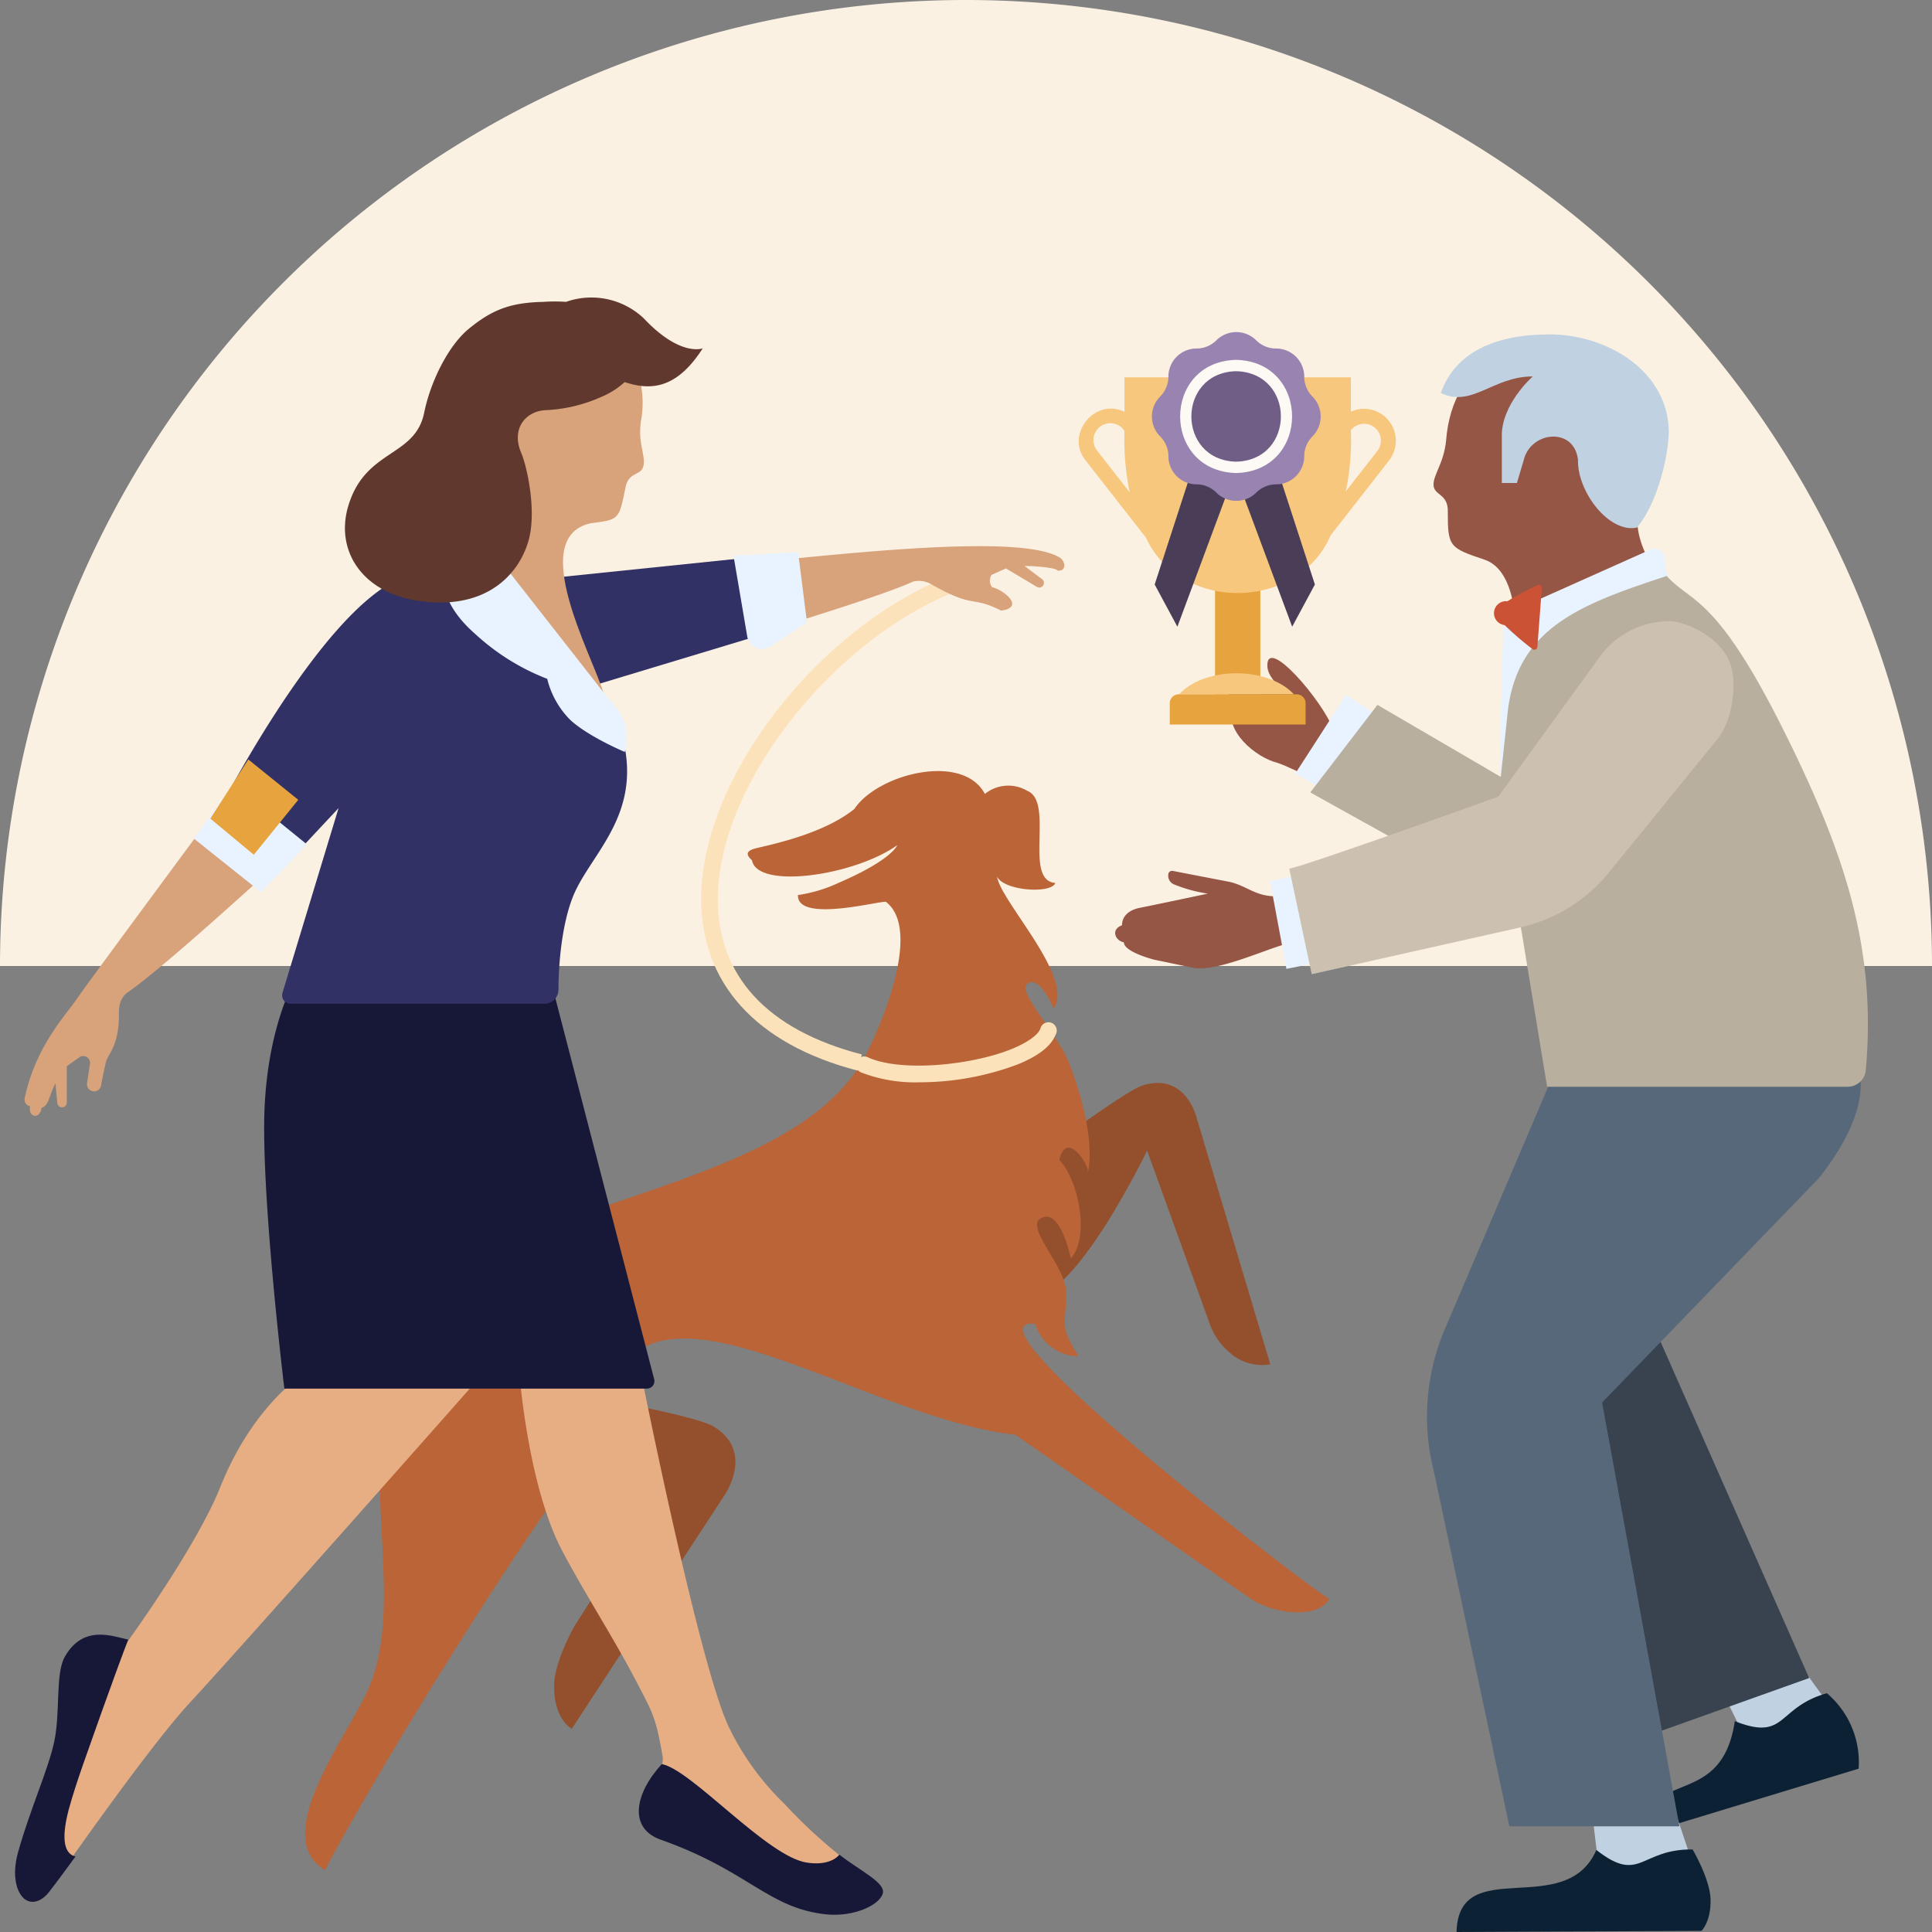 <svg xmlns="http://www.w3.org/2000/svg" width="256" height="256" viewBox="0 0 256 256" id="success-individual-2-large" data-supported-dps="256x256">
  <rect x="0" y="0" width="256" height="256" fill="#808080" stroke="none"/>
  <path d="M128 0a128 128 0 01128 128H0A128 128 0 01128 0z" fill="#fbf1e2"/>
  <path d="M185.08 101.24l-8.49-4.71c-1.26-3.53-8.76-12.39-8.66-8.29.07 2.64 5 4.23-2.66 1.75-.9-2.87-4.7.62-2.42 1.86-.35.59 0 1.13.48 1.51-1.24 3.44 3 7 6 7.74 2.37.81 9.17 4.48 11.73 5.37z" fill="#955646"/>
  <path fill="#c0d1e2" d="M239.72 222.26l3.69 5.09-11.47 4.35-3.54-7.18 11.32-2.26z"/>
  <path d="M217.83 243l28.45-8.64a12 12 0 00-4.21-10c-6.72 1.91-5.3 6.42-12.2 3.7-1.74 11.8-11.62 6.03-12.04 14.94z" fill="#0d2135"/>
  <path fill="#c0d1e2" d="M222.13 240.5l2.85 8.54-12.99-.22-.89-7.51 11.03-.81z"/>
  <path d="M193 256l32.46-.15s1.27-1.22 1.2-4.16c-.06-2.69-2.38-6.63-2.38-6.63-7-.08-6.92 4.64-12.75.07-4.09 9.37-18.28.43-18.53 10.87z" fill="#0d2135"/>
  <path fill="#38434f" d="M216.97 170.86l22.75 51.49-21.51 7.68-20.19-45.41 18.95-13.76z"/>
  <path d="M206 142l-14.68 34.42A29.6 29.6 0 00190 195l10 47h22.53l-10.24-56.16 28.72-29.73C249 146 246 141 246 141z" fill="#56687a"/>
  <path d="M221.86 79.09c-1.84-2-6.64-8.4-4.25-12.76 11.51-20.3-24.28-30.43-26-7.91-.3 2.93-1.68 4.47-1.66 5.8 0 1.49 2 1.12 1.89 3.68 0 4.55.24 4.71 4.87 6.26s4.13 10.52 4.13 10.52z" fill="#955646"/>
  <path d="M205.31 44.31c-7.14 0-12.5 2.35-14.39 7.76 4.13 2 6.89-2.2 12.18-2.19 0 0-4.28 3.74-4.1 8.12v6h2l.89-3c.92-3.9 6.69-4.46 7.2-.09-.11 4.25 4.12 9.77 7.8 9 2.5-2.84 4.2-9.06 4.23-12.8-.12-7.85-8.03-12.8-15.81-12.8z" fill="#c0d1e2"/>
  <path fill="#e8f3ff" d="M181.86 94.36l-3.5-2.28-6.72 10.41 3.53 2.02 6.69-10.15zM218.68 72.83l-19.26 8.61c-.67 5.26-.76 33.55-.76 33.55 19.51-25.08 26.22-32.24 26.22-32.24-3.44-3.46-4.22-6.71-4.29-8.73a1.36 1.36 0 00-1.91-1.19z"/>
  <path d="M220.85 76.32c-11.65 3.82-20.13 7-21.14 18.7l-.85 7.92-16.34-9.54-8.9 11.6 27.48 15.29L205 144h39.84a2.41 2.41 0 002.39-2.22c1.41-15.93-2.62-28.53-11.07-45.37-8.87-17.67-12.07-16.49-15.31-20.09z" fill="#b9af9f"/>
  <path d="M191.77 109l-2.52 3.91c-1.26.39-16.44 5.2-17.13 5.32-5.19 1.57-6.28-.79-9.32-1.4l-7.4-1.43a.51.51 0 00-.6.53 1.24 1.24 0 00.72 1.24 19.47 19.47 0 004.52 1.24s-6.45 1.37-9 1.88-2.36 2.31-2.36 2.31c-1.57.57-.87 2.08.24 2.26 0 1.29 4 2.3 4 2.3l4.81 1c3 .9 9.7-2.3 12.8-3.11l5.18-.48 16.77-1.12a16.05 16.05 0 008.24-2.91l3.69-2.59z" fill="#955646"/>
  <path fill="#e8f3ff" d="M171.33 116.11l-3.04.65 2.17 11.62 3.69-.74-2.82-11.53z"/>
  <path d="M170.83 115.09c1.19 0 27.7-9.53 27.7-9.53l13.2-18.2a11.53 11.53 0 019.35-5.06c2.34 0 7.3 2.22 8.34 6.12.6 2.25.3 7-2 9.7l-14.25 17.51a21.1 21.1 0 01-11.73 7.26l-27.63 6.2z" fill="#ccc1b0"/>
  <path d="M203.73 77.55a35.16 35.16 0 00-4 2.12 1.59 1.59 0 10-.36 3.16 39.19 39.19 0 003.69 3.17.4.4 0 00.65-.27l.59-7.8a.39.39 0 00-.57-.38z" fill="#cc5236"/>
  <path fill="#e7a33e" d="M161 78h6v14h-6z"/>
  <path d="M163.83 89.21c-3.25 0-6.08 1.12-7.59 2.79h15.21c-1.54-1.67-4.37-2.79-7.62-2.79z" fill="#f8c77e"/>
  <path d="M156.19 92h15.63a1.19 1.19 0 011.18 1.19V96h-18v-2.81a1.19 1.19 0 011.19-1.19z" fill="#e7a33e"/>
  <path d="M183.34 55.07a4.2 4.2 0 00-4.34-.52V50h-30v4.58c-3.91-1.94-7.91 3-5.15 6.43l8 10.24c4.56 9.93 20.16 9.72 24.47-.32l7.75-9.93a4.25 4.25 0 00-.73-5.93zm-37.91 4.71a2.24 2.24 0 113.57-2.69 34.55 34.55 0 00.69 8.15zm37.06 0l-4.16 5.32A34.1 34.1 0 00179 57a2.23 2.23 0 013.49 2.78z" fill="#f8c77e"/>
  <path fill="#493d57" d="M162.87 60.6h5.88l5.48 16.85-3.01 5.59-8.35-22.44z"/>
  <path fill="#493d57" d="M164.36 60.6h-5.88L153 77.45l3.01 5.59 8.35-22.44z"/>
  <path d="M173.91 57.82a3.74 3.74 0 000-5.27 3.73 3.73 0 01-1.09-2.64 3.73 3.73 0 00-3.73-3.73 3.73 3.73 0 01-2.64-1.09 3.74 3.74 0 00-5.27 0 3.73 3.73 0 01-2.64 1.09 3.73 3.73 0 00-3.72 3.73 3.74 3.74 0 01-1.1 2.64 3.74 3.74 0 000 5.27 3.74 3.74 0 011.1 2.64 3.73 3.73 0 003.72 3.72 3.74 3.74 0 012.64 1.1 3.74 3.74 0 005.27 0 3.74 3.74 0 012.64-1.1 3.73 3.73 0 003.73-3.72 3.73 3.73 0 011.09-2.64z" fill="#9983b1"/>
  <path d="M163.79 49.18c-7.91.2-7.91 11.8 0 12 7.92-.18 7.92-11.8 0-12z" fill="#715e86"/>
  <path d="M163.79 49.18c7.92.2 7.92 11.8 0 12-7.91-.2-7.91-11.8 0-12m0-1.5c-9.89.26-9.88 14.74 0 15 9.89-.26 9.89-14.74 0-15z" fill="#fdfaf5"/>
  <path d="M130.23 158.64s18.15-13.88 21.19-14.82c5.76-1.78 7.16 4.36 7.16 4.36l9.74 32.6a6.42 6.42 0 01-5.47-1.64 8.57 8.57 0 01-2.5-3.58l-8.35-23.1s-7.39 15.31-13 18.59c-3.94 2.32-7.34-2.87-7.34-2.87l-1.5-9.54zM58.9 186.92l10.28-3.46s22.37 3.74 25.33 5.54c5.61 3.33 1.45 9.19 1.45 9.19l-20.2 30.89s-2.45-1.31-2.33-5.87c.09-3.25 2.75-7.84 2.75-7.84l10.73-16.86s-4.45-8.51-20.48 6.19c-10 9.19-7.53-17.78-7.53-17.78z" fill="#94502c"/>
  <path d="M113.21 107.19c-4.55 3.69-12.6 5-13.41 5.32-1.19.42-.67 1-.16 1.48.71 3.9 13.56 2.05 19.25-2 0 0-.63 1.92-7.79 5a19.32 19.32 0 01-5.37 1.61c-.12 3.82 11.44.57 11.69.92 4.67 3.69-.53 15.91-2.41 19.7-8.83 18.31-44.86 19-58.17 32.43C44.19 188.86 55 210 48.72 224c-2.69 6-13.09 19.43-5.66 23.79 6.57-12.45 21.47-36.58 30.47-49.29 7.07-12.1 5.37-13.2 9.32-17.86 8.24-10.5 33.21 7.43 51.69 9.47l31 21.6c2.49 1.85 8.75 3.17 10.64.14-.27.44-50.2-37.71-39-36.42a6 6 0 005.73 4.28c-2.62-4.21-1.64-3.92-1.65-8.48 0-3.35-5.34-8.51-3.45-9.73 2.69-1.74 4.07 5.24 4.07 5.24 2.38-2.42 1.33-9.91-1.5-13.05.87-4 3.92.59 3.77 1.6 0 0 1.39-4.48-2.56-14.59-1.38-3.53-6.78-9.28-5.52-10.3 1.69-1.36 3.54 3.24 3.54 3.24 2.86-4.06-7.06-14.22-7.49-17.49.88 1.89 7.16 2.33 7.72.85-4.28-.33-.1-10.73-3.7-12.2a4.94 4.94 0 00-5.64.4c-2.91-5.52-14.19-2.67-17.29 1.99z" fill="#ba6438"/>
  <path d="M121.82 143.41a19.7 19.7 0 01-7.62-1.27 1.1 1.1 0 11.88-2c4.46 1.95 13.71 1 19-1.15 2-.83 3.42-1.8 3.77-2.67a1.1 1.1 0 112 .83c-.59 1.48-2.27 2.78-5 3.89a37.07 37.07 0 01-13.03 2.37z" fill="#fce2ba"/>
  <path d="M113.64 141.86c-13.49-3.5-20.85-11.66-20.73-23 .2-17.79 19-39.64 37.86-44.11l.51 2.15c-17.73 4.19-36 25.38-36.16 42-.11 10.35 6.48 17.56 19.08 20.82z" fill="#fce2ba"/>
  <path d="M140.37 73.85c-7.53-4.45-50 2.63-56.83 1.83l3.57 12.2S114.57 80 121 77.06a3.21 3.21 0 012.33.32c5.91 3.37 5.29 1.48 9.33 3.53 3.21-.43.35-2.74-1.21-3.11a1.41 1.41 0 01-.06-1.63l1.9-.85 4.2 2.5a.63.63 0 00.69-1L135.76 75c2.22 0 4.4.35 4.33.59 1.22.21 1.18-1.21.28-1.74z" fill="#d8a27b"/>
  <path fill="#313166" d="M103.32 83.38l-2.72-9.64-43.56 4.5 2.81 18.27 43.47-13.13z"/>
  <path d="M101.93 85.75l5-3.28-1.18-9.3-8.56.45L99 84.26a2 2 0 002.93 1.49z" fill="#e8f3ff"/>
  <path d="M84.88 56.2c0-.29.09-.59.14-.91 2.16-15.69-22.37-20-25.59-4.32-1.09 9.27 7 19.44-6.06 24.33.35 11.09 23.14 13.7 26.77 17.51.08-3-11.15-21.48-1.85-23.48 3.73-.47 3.73-.47 4.56-4.59.37-2.33 2.11-1.62 2.41-3s-.68-2.82-.38-5.54z" fill="#d8a27b"/>
  <path d="M74.49 205.48c2.81 5.34 6.87 11.67 9.66 17 2.36 4.53 2.74 5 3.64 10.2.39 2.25-2.55 4.88-.35 9.28 1.77 3.53 6.12 2.07 9.94 4.86 12.25 9 16.9 5.59 17.65 3.72.94-2.35-3.31-3.14-11.09-11.52a35.77 35.77 0 01-7.18-9.8C92.86 221.73 85 182.3 85 182.3l-16.15-.05S70 197 74.49 205.48M63.47 182.62S32 218.24 25.05 225.73c-5.17 5.62-15.8 20.81-15.8 20.81l-4-4.89 11.13-23.41s9.54-13 12.82-21.22c4.11-10.28 10.29-14.4 10.29-14.4z" fill="#e8ae83"/>
  <path d="M9.08 239.87c1-3.7 2.6-7.92 4.5-13.33.94-2.65 2.86-7.9 3.41-9.28-2-.42-5.93-2.07-8.39 2.25-1.29 2.26-.58 7.2-1.4 11.2-.75 3.64-3.21 9-4.81 14.73-.83 3-.25 5.24.84 6.17.84.66 2 .52 3.1-.7 1.35-1.71 2.44-3.24 3.67-4.91-1.33-.32-2-1.95-.92-6.13zM106.89 246.8c-5.27-.81-15.25-12.31-19.2-13.05-3.66 4-4.37 8.49-.19 10 11.77 4.15 14.29 9.14 22.06 9.92 3.42.34 6.93-1.14 7.41-2.77.41-1.44-3-3-5.75-5.15-.46.6-1.8 1.45-4.33 1.05z" fill="#171738"/>
  <path d="M34.86 98.86S11.71 130.07 10 132.61c-1.38 2-5.32 6.15-6.73 12.92a.88.88 0 00.71 1.05c-.28 1.54 1.36 1.77 1.52.2.66-.07 1-1.17 1-1.17a20 20 0 01.84-2.07l.26 2.66a.63.63 0 001.25-.06v-4.84c0-.05 1.71-1.22 1.77-1.27a.9.9 0 011.3.94l-.39 2.59a.94.94 0 001.84.36c.17-.89.45-2.27.64-3.09.3-1.29 1.89-2.21 1.74-7l.08-.53a2.82 2.82 0 01.92-1.69c5.86-3.94 26.69-23.36 26.69-23.36z" fill="#d8a27b"/>
  <path d="M37.68 184S35 162 35 149.4s4-19.4 4-19.4h34l13.69 52.79a1 1 0 01-.94 1.21z" fill="#171738"/>
  <path d="M53.23 76.57c-10.92 4.33-25 32.18-25 32.27l8.29 7.16 8.34-8.92-7.42 24.44a1.12 1.12 0 001.07 1.48h33.61a1.87 1.87 0 001.88-1.85c0-2.89.35-8.56 2-12.54 2.15-5.13 8.16-9.93 6.93-18.7a17.33 17.33 0 00-3-7.59L61.05 72.91s-3.94 2.09-7.82 3.66" fill="#313166"/>
  <path d="M62.94 70l17.78 22.7a8.91 8.91 0 012.07 3.23 8.06 8.06 0 010 3.71s-4.91-2.06-7.28-4.3a11.61 11.61 0 01-3-5.39 30 30 0 01-9.6-6c-6.59-5.77-3.58-10.83-3.58-10.83L62.94 70zM30.86 103.93l-5.16 7.19 8.9 7.11 6.06-6.35-9.8-7.95z" fill="#e8f3ff"/>
  <path d="M85.31 42.19A10.09 10.09 0 0075 40a20.86 20.86 0 00-3 0c-4.3.09-6.76 1-9.91 3.59-2.63 2.18-5 6.81-5.88 11.07-1.2 6-7.85 4.78-10.09 12.48-1.68 5.8 1.83 11.29 9.1 12.44 9.14 1.44 13.56-3.45 14.83-8 1.06-3.83-.17-9.66-1-11.61-1.33-3.13.56-5.48 3.23-5.62a20.2 20.2 0 007.31-1.72 10.71 10.71 0 003.18-2c3.38 1.11 6.84 1 10.35-4.48.02.01-2.97 1.19-7.81-3.96z" fill="#61382d"/>
  <path fill="#e7a33e" d="M33.63 113.26l-5.76-4.79 5.03-7.84 6.62 5.35-5.89 7.28z"/>
</svg>
